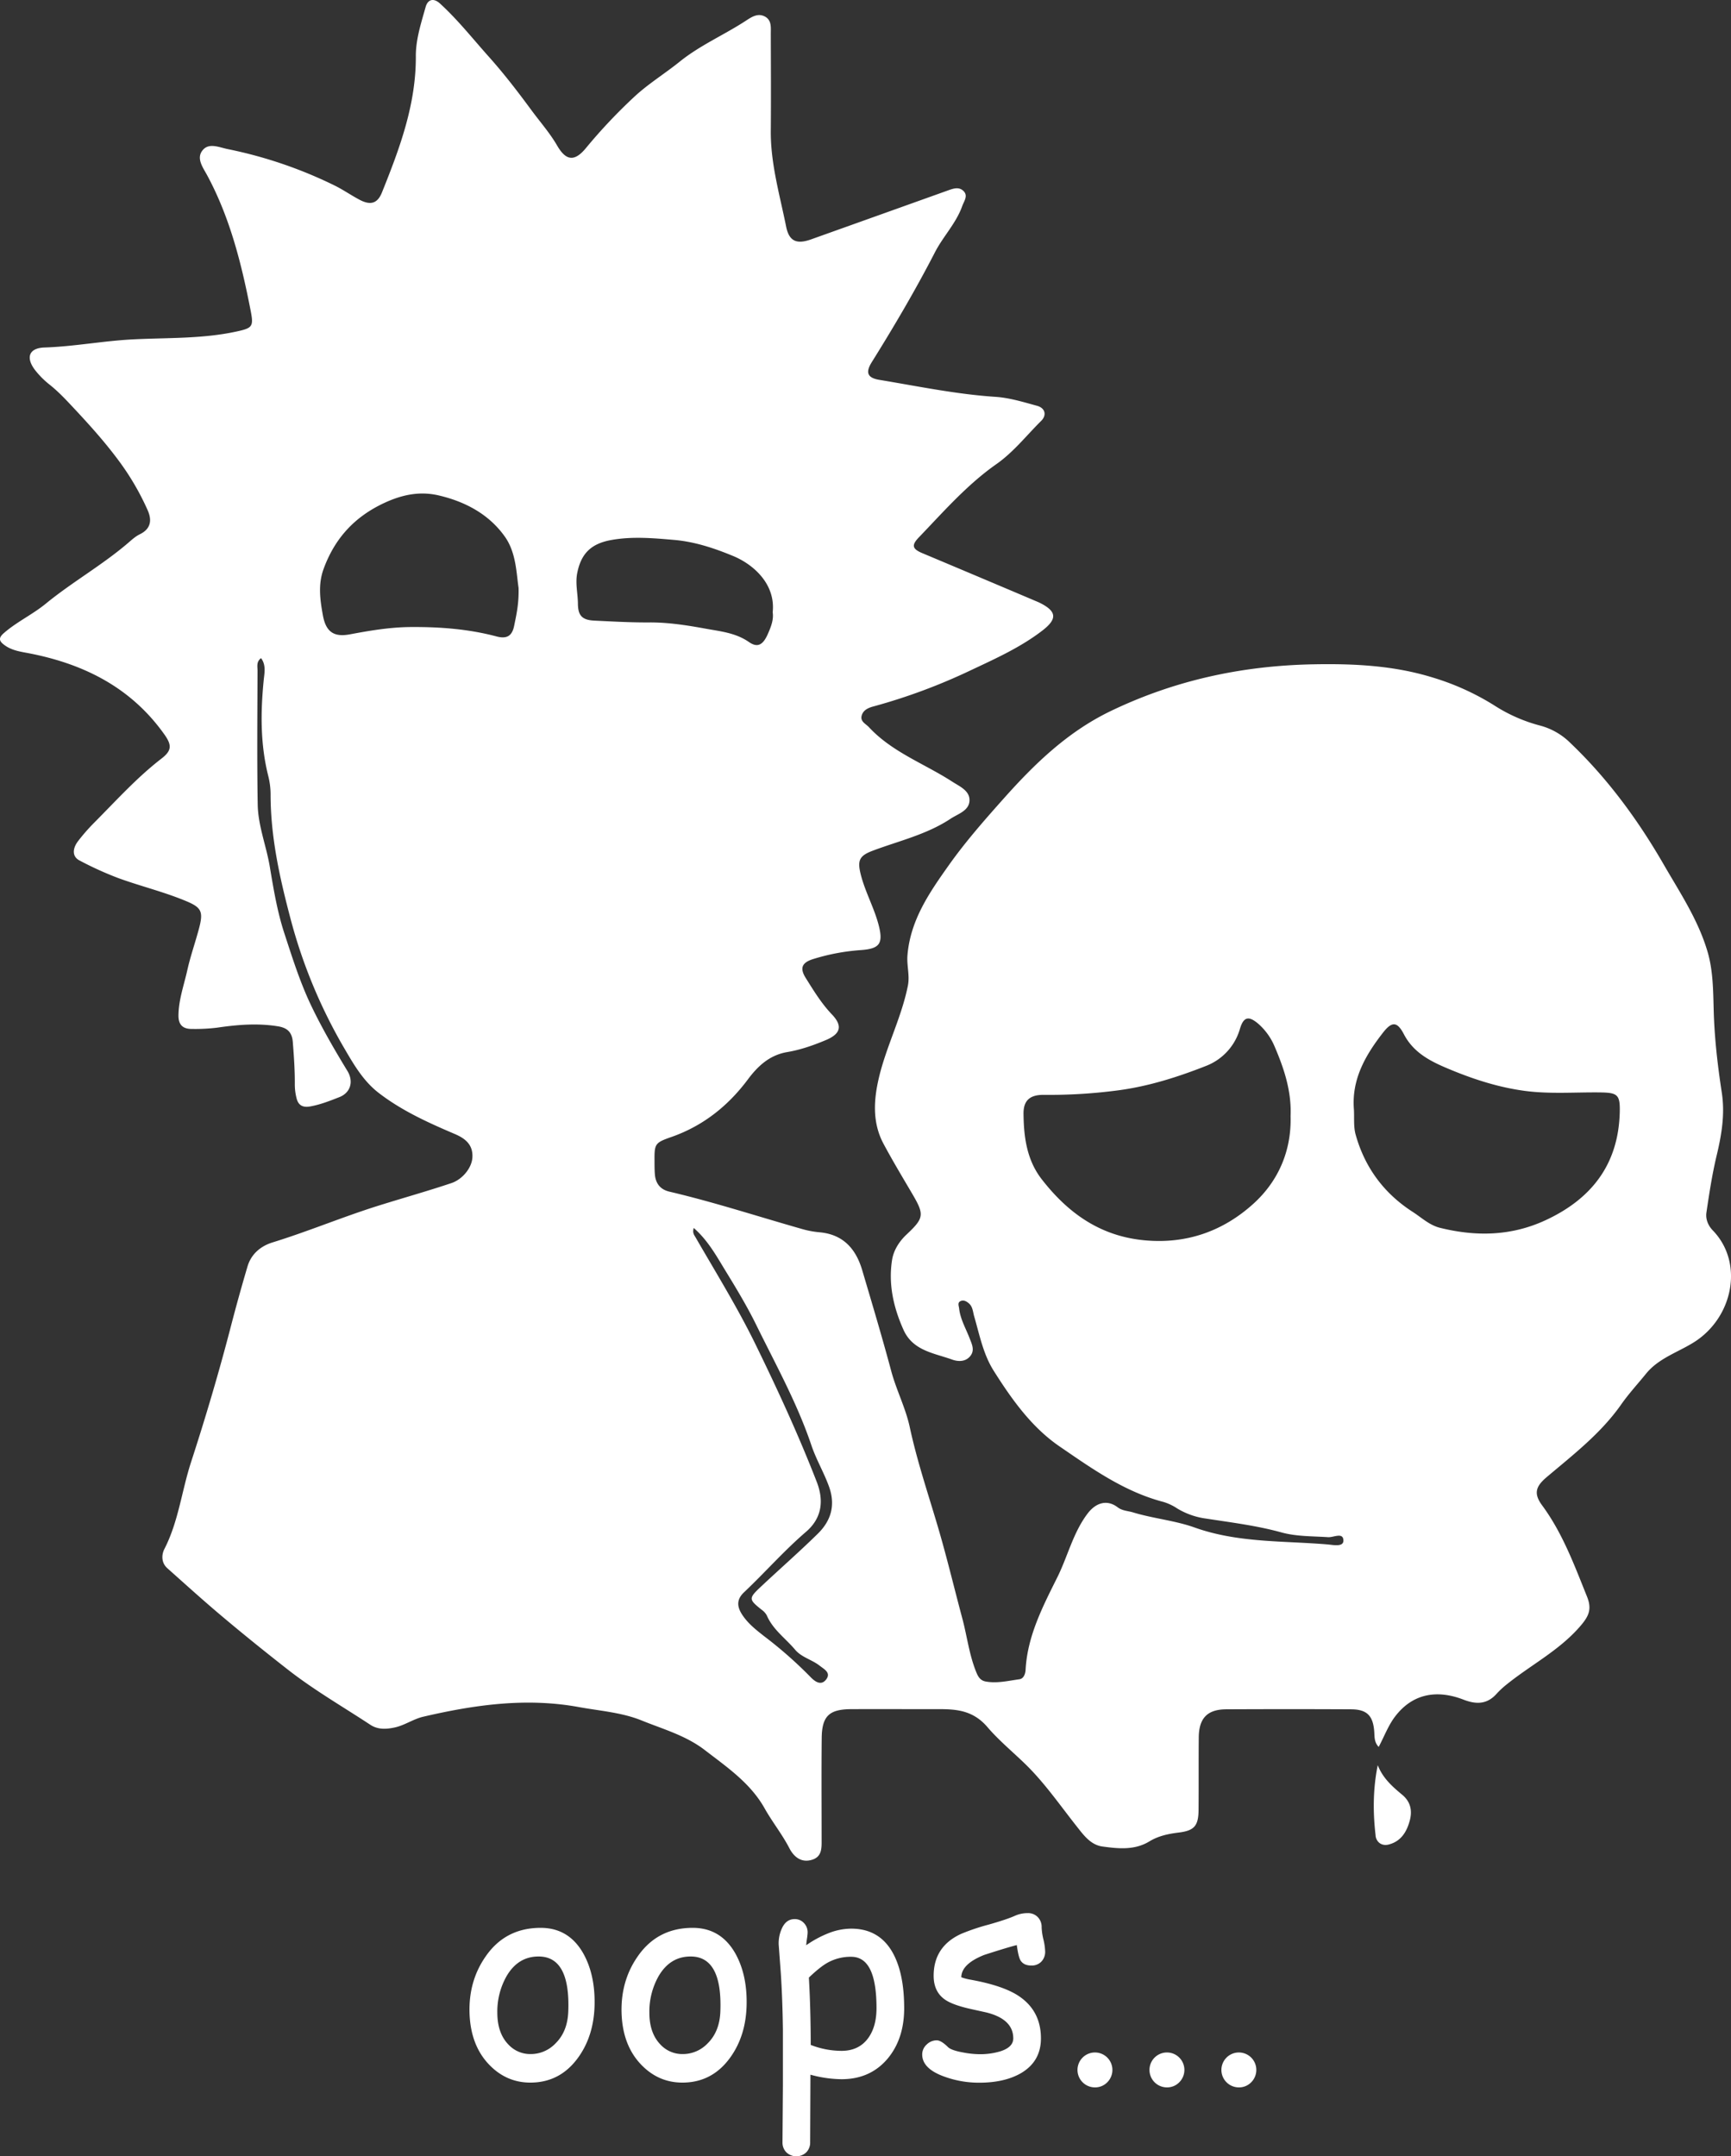 <svg xmlns="http://www.w3.org/2000/svg" viewBox="0 0 1269.3 1580.76"><rect x="0" y="0" width="1269.3" height="1580.76" fill="#333333" stroke="none"/><defs><style>.cls-1{fill:#fff;}</style></defs><g id="Слой_2" data-name="Слой 2"><g id="Layer_1" data-name="Layer 1"><path id="_6L17pX.tif" data-name="6L17pX.tif" class="cls-1" d="M191.42,482.47c-3.58,2.68-2.57,6.18-2.58,9.17-.1,32.71-.43,65.42.13,98.13.26,15.58,6.32,30.34,8.88,45.67,2.74,16.36,5.48,32.92,10.61,48.61,5.89,18,11.56,36.14,19.83,53.38,7.9,16.47,17,32.13,26.48,47.7,4.71,7.77,2.24,16-6,19.19-6.94,2.72-13.92,5.49-21.4,6.81-5.76,1-8.83-1.16-10-6.39a40.3,40.3,0,0,1-1.19-9.52c.09-10.46-.65-20.87-1.47-31.29-.56-7.11-3.89-10.41-10.83-11.54-15-2.45-29.94-1.19-44.82,1a134,134,0,0,1-18.45.91c-6.69.06-9.82-3.24-9.75-9.89.11-11.41,4-22.09,6.45-33,2.36-10.7,6.12-21.09,8.87-31.71,3-11.74,1.22-14.59-10-19.24C120,653.73,103,649.65,86.69,643.69a247.69,247.69,0,0,1-28.42-12.91c-5.32-2.74-5.42-8.6-.75-14.53A142.11,142.11,0,0,1,68.6,603.58c16.18-16.23,31.52-33.36,49.76-47.43,7.45-5.76,7.87-9.69,2.26-17.62C96.44,504.39,62.18,487,22.16,479.09c-6.55-1.3-13.24-2-18.91-6.21-4-2.93-4.51-5.2-.43-8.76,9.5-8.29,21-13.59,30.77-21.59,19.42-15.9,41.48-28.29,60.57-44.7,2.64-2.26,5.32-4.7,8.4-6.18,8.23-4,8.88-10.49,5.75-17.54a190.71,190.71,0,0,0-20-34.69C77.6,324.72,65.44,311.24,53,298c-5.31-5.68-10.64-11.29-16.78-16.14A63.15,63.15,0,0,1,26,271.67c-7.33-9.29-5-16.53,6.58-16.92,21.73-.72,43.07-4.84,64.76-5.95,25.36-1.3,50.93-.3,76-5.75,11.54-2.5,12.75-3.52,10.54-14.88-6.7-34.5-15.15-68.46-32-99.73-3.11-5.76-8.3-12.52-3.11-18.53,4.67-5.39,12-1.86,18.25-.6a323,323,0,0,1,78.17,26.6c6.47,3.16,12.42,7.38,18.82,10.71,7.79,4,12.82,2.53,16.07-5.54,12.91-32.08,25-64.34,24.84-99.8-.07-12.34,3.86-24.3,7.18-36.14,1.62-5.77,5.94-6.75,10.49-2.6,13.06,11.91,24,25.78,35.72,38.9C369.56,54,379.76,67.3,389.71,80.81c6.32,8.59,13.43,16.59,18.82,25.9,6.5,11.2,12.7,12,21.07,1.9a391.76,391.76,0,0,1,35.75-37.87c10.15-9.4,22.16-16.76,33-25.49,15.09-12.19,32.95-19.77,49-30.33,4.13-2.72,8.51-5.39,13.43-2.85,5.21,2.69,4.41,8.14,4.42,12.89.07,23.6.21,47.19,0,70.79-.22,24.11,6.57,47.09,11.25,70.37,2.2,10.9,7.85,13.09,18.25,9.38q49.94-17.82,99.85-35.69c4.15-1.49,8.5-3.23,12,.26s.32,7.38-1,11.07c-4.48,12.57-14,22.17-20,33.84-14.19,27.53-29.89,54.21-46.29,80.48-4.73,7.58-3.31,11.54,5.55,13,28.25,4.68,56.34,10.55,85,12.45,10.5.69,20.53,3.82,30.58,6.56,6.09,1.65,7.29,6.89,3.08,11.07-10.83,10.72-20.29,22.92-32.89,31.73C709,355.41,691.81,375.19,673.72,394c-5.55,5.78-4.73,8.43,2.64,11.53q42.17,17.71,84.29,35.58c.5.21,1,.42,1.47.65,13,6.4,13.38,12,1.93,20.73-15.88,12.14-34,20.31-51.85,28.71a428.31,428.31,0,0,1-71.43,26.6c-3.88,1-8,2.67-9,7.15-.88,4.14,3.11,5.67,5.43,8.17,17,18.32,40.57,26.66,60.94,39.83,5.48,3.55,13.14,6.68,12.76,14.07s-8.41,9.58-13.91,13.22c-17.47,11.57-37.79,16.17-57,23.39-9.65,3.63-11.4,6.94-8.93,17,3.27,13.32,10.26,25.31,13.49,38.55,3.13,12.85,0,16.3-13,17.29A153,153,0,0,0,596,703.16c-8.15,2.62-9.63,6.71-5.15,13.83,5.82,9.28,11.48,18.62,19.17,26.66,8,8.39,6.5,14.22-4.4,18.81-9.15,3.84-18.57,7.15-28.35,8.8-12.92,2.19-21.51,10.19-28.83,20-14.62,19.58-32.94,34.13-56.12,42.25-11.88,4.16-12.48,4.91-12.38,17.15,0,3.48,0,7,.28,10.45.61,6.56,4,10.91,10.62,12.47,32.85,7.71,64.92,18.2,97.36,27.41a66.87,66.87,0,0,0,12.62,2.37c17.43,1.5,26.79,12.13,31.42,27.79,7.28,24.61,14.65,49.18,21.29,74,3.73,13.91,10.53,26.92,13.59,41.13,5.8,27,14.93,53,22.47,79.44,5.73,20.1,10.6,40.38,16,60.53,3.62,13.4,5.12,27.34,10.58,40.3,1.4,3.34,3.21,5.53,6.65,6.15,8.33,1.51,16.49-.54,24.64-1.65,3.22-.44,4.43-4,4.59-7,1.32-24.81,12.72-46.57,23.3-67.83,7.68-15.45,11.53-32.72,22.26-46.79,6-7.82,14.17-10.37,21.92-4.47,3.5,2.66,7.46,2.59,11.24,3.74,14.88,4.53,30.75,5.93,45.17,11.08,31.82,11.35,64.85,9.68,97.5,12.42,4.08.34,11.79,2.11,11.66-2.92-.16-6.23-7.18-2.14-11.23-2.4-11.49-.77-23.2-.43-34.3-3.51-18.17-5-36.78-7.27-55.3-10.13a54.87,54.87,0,0,1-21-7.38,38.45,38.45,0,0,0-10.14-4.81c-28.71-7.47-52.54-24.52-76.3-40.78-20.39-14-34.92-34.4-48.16-55.35-7.72-12.23-10.34-26.19-14.27-39.72-1-3.31-1-7-3.76-9.56-1.82-1.65-4.18-3-6.58-1.66-2,1.11-1,3.34-.77,5.15.87,7.9,4.91,14.69,7.7,21.92,1.66,4.3,3.92,8.68.6,12.92-3.49,4.48-9,4.3-13.37,2.73-13.31-4.8-28.81-6.44-35.7-21.81-7.34-16.35-11.2-33.46-8.38-51.29,1.11-7,5.17-13.48,10.58-18.56,12.89-12.11,13.22-14.51,4.29-29.74-7.17-12.21-14.49-24.35-21.16-36.83-8.3-15.54-7.2-32.21-3.35-48.52,5.42-22.92,16.57-44.09,21.22-67.33,1.52-7.56-.93-14.82-.3-22.39,2.17-25.87,16.12-45.93,30.43-66.11,12.35-17.4,26.5-33.43,40.56-49.2,22.31-25,46.42-48.37,77.7-63.49C861.38,498.64,910.87,488,963,487c29.64-.56,58.95.84,87.49,9.65a186.06,186.06,0,0,1,45.19,20.45,116.31,116.31,0,0,0,33.55,14.79,49.45,49.45,0,0,1,22.06,12.56c27.54,26.22,49.86,56.7,68.66,89.29,11.91,20.63,25.43,40.81,32.25,64.27,4,13.92,4,28.19,4.4,42.22.53,20.45,2.86,40.6,5.94,60.7,2.42,15.77-.09,30.8-3.74,46.05-3.29,13.77-5.44,27.83-7.51,41.84-.7,4.77,1.07,9.47,4.7,13.22,23,23.8,14.78,63.82-13.68,81.83-11.88,7.51-26,11.72-35.31,23.18-6.07,7.48-12.65,14.6-18.17,22.47-14.92,21.3-35.28,36.94-54.8,53.44-8,6.79-9.57,12-3.19,20.65,15,20.36,23.56,43.74,32.87,66.81,3.85,9.56,1.2,14.7-5.52,22.36-15.22,17.34-35.63,27.76-53.2,41.91a64,64,0,0,0-7.64,7.07c-7,7.81-15,7.78-24.11,4.26-20.47-7.92-38-3.87-50.35,12.46-4.88,6.44-7.82,14.36-11.93,22.17-3.27-3.42-3-7.2-3.23-10.82-.78-12-5.26-16.7-17-16.76q-45.84-.24-91.7,0c-13.77.1-19.89,6.58-20,20.6-.18,17.7,0,35.4-.15,53.09-.09,11.85-3.16,15.27-14.75,16.69-7.51.92-14.74,2.45-21.34,6.47-10.84,6.59-22.84,5.32-34.45,3.72-8.75-1.2-14-8.66-19.09-15.1-12.23-15.49-23.55-31.9-37.69-45.59-9.14-8.85-19.39-17.34-27.39-26.72-12.32-14.47-26.86-13.23-42.23-13.27-19.3,0-38.61-.09-57.91,0-16.06.11-21.32,5.11-21.49,21.19-.25,24.67-.07,49.34-.07,74,0,6.23.55,13-7.18,15.27-7.91,2.38-13.31-2.42-16.44-8.48-5.31-10.28-12.56-19.26-18.19-29.29-10.38-18.48-27.53-30.15-43.85-42.7-13.91-10.7-30.61-15.33-46.36-21.71-14.56-5.91-30.7-7-46.23-9.85-38.57-7-76.31-1.61-113.84,7.11-7.31,1.69-13.56,6.3-21,7.9-6.29,1.34-12.35,1.64-17.85-2-20.25-13.33-41.19-25.38-60.49-40.46-17.06-13.34-33.9-26.91-50.42-40.89-12.84-10.87-25.31-22.18-37.88-33.37-4.54-4-4.36-9.92-2.17-14.17,10.32-20.1,12.67-42.55,19.53-63.65,10.67-32.8,20.48-65.91,29.15-99.33q5.75-22.14,12.24-44.08c2.73-9.21,9.72-15,18.44-17.67,26.12-8.06,51.31-18.67,77.41-26.86,17.85-5.6,35.89-10.64,53.64-16.59,8.2-2.75,15-11.21,15.42-18.82.54-9.46-5.38-14-13-17.22-19.48-8.32-38.71-17-55.67-30.06-11.33-8.72-18.28-20.8-25.24-32.7a379.12,379.12,0,0,1-39.55-95.4c-7.92-30-14.54-59.74-14.52-90.82a55.71,55.71,0,0,0-1.73-13.53c-5.83-23.22-5.65-46.64-3.31-70.26C193.88,493.42,195.26,487.61,191.42,482.47Zm754.93,335.7c.77-18.1-4.71-34.64-11.57-50.67a45.83,45.83,0,0,0-12-16.89c-7.14-6.12-10.91-5.3-13.57,3.64a41.35,41.35,0,0,1-24.68,27.09c-20.81,8.2-42.33,15.06-64.78,18a387.23,387.23,0,0,1-54.46,3.29c-10.21-.09-14.88,4.24-14.77,13.89.18,17.06,2.41,33.86,13.3,47.91,19.24,24.79,42.85,41.8,75.5,44.82,30.92,2.87,57.68-6.82,79.75-26.79C937.37,865.91,947.08,843.6,946.35,818.17Zm46.44-4.84c.36,6.14-.36,12.58,1.25,18.37,6.69,24.1,20.8,43.17,41.82,56.69,6.47,4.16,12.26,9.76,20,11.69,26.49,6.57,52.41,6.12,77.68-5.66,33.77-15.73,53.25-41.08,54.19-79.11.32-12.78-1.62-14.3-14.23-14.46-18.46-.24-37,1.3-55.39-1.14s-36.21-8.06-53.16-15c-13.59-5.6-27.77-11.65-35.52-26.55-4.92-9.44-8.8-9.5-15.37-1.06C1001.31,773.49,991,791.18,992.79,813.33ZM380.25,430.93c-1.62-10.78-1.74-25.81-10.05-37.52-11.64-16.43-29.08-25.7-48.53-30.23-13.62-3.18-26.47-.67-39.58,5.38-22,10.16-36.57,26-44.78,48.46-4.17,11.35-2.64,22.52-.56,34,2.19,12.06,7.9,16.26,19.87,14,14.72-2.76,29.47-5.25,44.59-5.35,21.26-.15,42.23,1.42,62.86,6.89,7.56,2,11.43-.3,12.94-7.77C378.65,450.72,380.57,442.58,380.25,430.93ZM566.59,448.8c2.19-20.49-13.89-35-29.16-41.27-13.64-5.64-27.91-10.4-43-11.71-15.5-1.34-30.87-2.73-46.37.09-14.74,2.68-22,10-24.8,24.23-1.5,7.64.46,14.91.51,22.36.06,8.9,3.2,12.05,12.09,12.47,13.36.64,26.74,1.41,40.1,1.32,14-.09,27.76,2.08,41.42,4.57,10.91,2,22,3,31.83,9.82,6.33,4.41,10.24,2,13.62-5.45C565.25,459.81,567.45,454.39,566.59,448.8Zm-57.9,451.4c-1.05,3.47.24,5,1.15,6.55,15,26,30.77,51.43,44,78.46,16.24,33.21,31.68,66.7,45.06,101.13,5.32,13.68,3.87,26.52-7.83,36.58-16.1,13.83-30.07,29.8-45.46,44.34-5.48,5.17-5.38,10.32-1.39,16.43,4.33,6.63,10.24,11.17,16.39,16a308.47,308.47,0,0,1,33.67,29.66c3.13,3.26,7.79,6.85,11.6,1.73,3.61-4.86-1.52-7.37-4.87-10-5.69-4.45-13.31-6.11-18-11.74-7-8.29-16.22-14.66-20.69-25a12.1,12.1,0,0,0-3.7-4.16c-9.67-7.7-9.85-8.38-.67-17,13.84-13,28.18-25.53,41.73-38.84,9.67-9.49,13.13-20.86,8.22-34.52-3.73-10.38-9.42-19.86-12.92-30.27-10.37-30.82-26.16-59.18-40.42-88.21-6.7-13.65-14.61-26.75-22.57-39.73C525.29,920.66,519.14,909.33,508.69,900.2Zm500,445.6c.56,4.64,4.5,7.68,9.51,6.42,9.07-2.29,13.35-9.27,15.59-17.74,1.94-7.36.42-13.8-5.61-18.79-7.23-6-14.19-12.14-17.91-21.66C1006.75,1311.3,1006.67,1328.57,1008.73,1345.8Z"/><path class="cls-1" d="M388.9,1526.72q-17.38,0-29.91-12.83-14-14.3-14.7-38.41-.63-23.38,11.8-41.2,14.49-21,40.37-21,20.7,0,31.36,18.94,8.49,15.33,8.18,36.85-.31,23-12,39.24Q410.75,1526.72,388.9,1526.72Zm6.21-92.44q-15.21-.1-23.7,14.49a52.58,52.58,0,0,0-6.73,26.71q0,15,8.18,23.4a21.8,21.8,0,0,0,16,6.93,25.1,25.1,0,0,0,18.53-7.87q8.81-8.68,9.32-23.49Q418.19,1434.39,395.11,1434.28Z"/><path class="cls-1" d="M500.39,1526.72q-17.4,0-29.92-12.83-14-14.3-14.7-38.41-.61-23.38,11.8-41.2,14.49-21,40.37-21,20.71,0,31.37,18.94,8.49,15.33,8.18,36.85-.32,23-12,39.24Q522.23,1526.72,500.39,1526.72Zm6.21-92.44q-15.23-.1-23.71,14.49a52.68,52.68,0,0,0-6.72,26.71q0,15,8.17,23.4a21.84,21.84,0,0,0,16.05,6.93,25.13,25.13,0,0,0,18.53-7.87q8.79-8.68,9.31-23.49Q529.69,1434.39,506.6,1434.28Z"/><path class="cls-1" d="M617.05,1524.24a89.3,89.3,0,0,1-22.77-3.31l-.21,49.48a10.18,10.18,0,0,1-2.85,7.45,10.63,10.63,0,0,1-14.59,0,10.18,10.18,0,0,1-2.85-7.45l.31-41.41v-41.3q-.32-22.68-1.55-41.31l-1.55-21a26.15,26.15,0,0,1,2.69-12.42q3.11-6.11,9-6.11a9,9,0,0,1,6.78,2.85,9.69,9.69,0,0,1,2.75,7c0,.63-.11,1.76-.31,3.42q-.52,3.21-.73,5.9a79.38,79.38,0,0,1,17.18-9.16,45.92,45.92,0,0,1,15.84-3q21.22,0,31.06,18.84,7.75,14.89,7.76,39.44,0,22.35-12,36.85Q638.27,1524.24,617.05,1524.24Zm7.14-89.75a34.84,34.84,0,0,0-17.18,4.24q-5.49,3-13.87,11,1.33,23.49,1.34,49.37a62.4,62.4,0,0,0,22.57,4.35q12.94,0,19.77-9.63,5.91-8.38,5.9-21.73,0-18.84-4.6-28.21T624.19,1434.49Z"/><path class="cls-1" d="M756.28,1440.91c-3.8,0-6.45-1.28-8-3.83q-1.56-2.7-2.69-11.18-7.77,2-23.92,7.24-16.66,6.63-16.77,16.36a35.72,35.72,0,0,0,6.11,1.66q23.81,4.24,35.4,11.69,16.88,10.88,16.88,31.47,0,16.88-14.6,25.47-12.11,7-30.64,7a73.94,73.94,0,0,1-25.88-4.56q-15.94-5.79-15.94-16.15a9.71,9.71,0,0,1,3.26-7.24,10.46,10.46,0,0,1,7.4-3.11q3.21,0,8.28,5,2.49,2.38,11.18,3.93a68.33,68.33,0,0,0,11.7,1.25,51.44,51.44,0,0,0,15.32-2.07q9.63-3,9.63-9.53,0-14.07-19.67-19l-10.77-2.38q-13.76-3-19.56-7-8.38-5.79-8.38-17.49,0-21.63,20.39-30.85a158,158,0,0,1,19.87-6.67q13.67-3.88,19.57-6.58a22.69,22.69,0,0,1,9.21-1.86,9.8,9.8,0,0,1,7.3,2.9,10.31,10.31,0,0,1,2.85,7.55,44.15,44.15,0,0,0,1.29,8.8,44.34,44.34,0,0,1,1.29,8.8,10.35,10.35,0,0,1-2.84,7.56A9.8,9.8,0,0,1,756.28,1440.91Z"/><path class="cls-1" d="M802.86,1530.24a12.8,12.8,0,1,1,9.06-3.72A12.41,12.41,0,0,1,802.86,1530.24Z"/><path class="cls-1" d="M855.65,1530.24a12.8,12.8,0,1,1,9.06-3.72A12.41,12.41,0,0,1,855.65,1530.24Z"/><path class="cls-1" d="M908.45,1530.24a12.8,12.8,0,1,1,9-3.72A12.39,12.39,0,0,1,908.45,1530.24Z"/></g></g></svg>